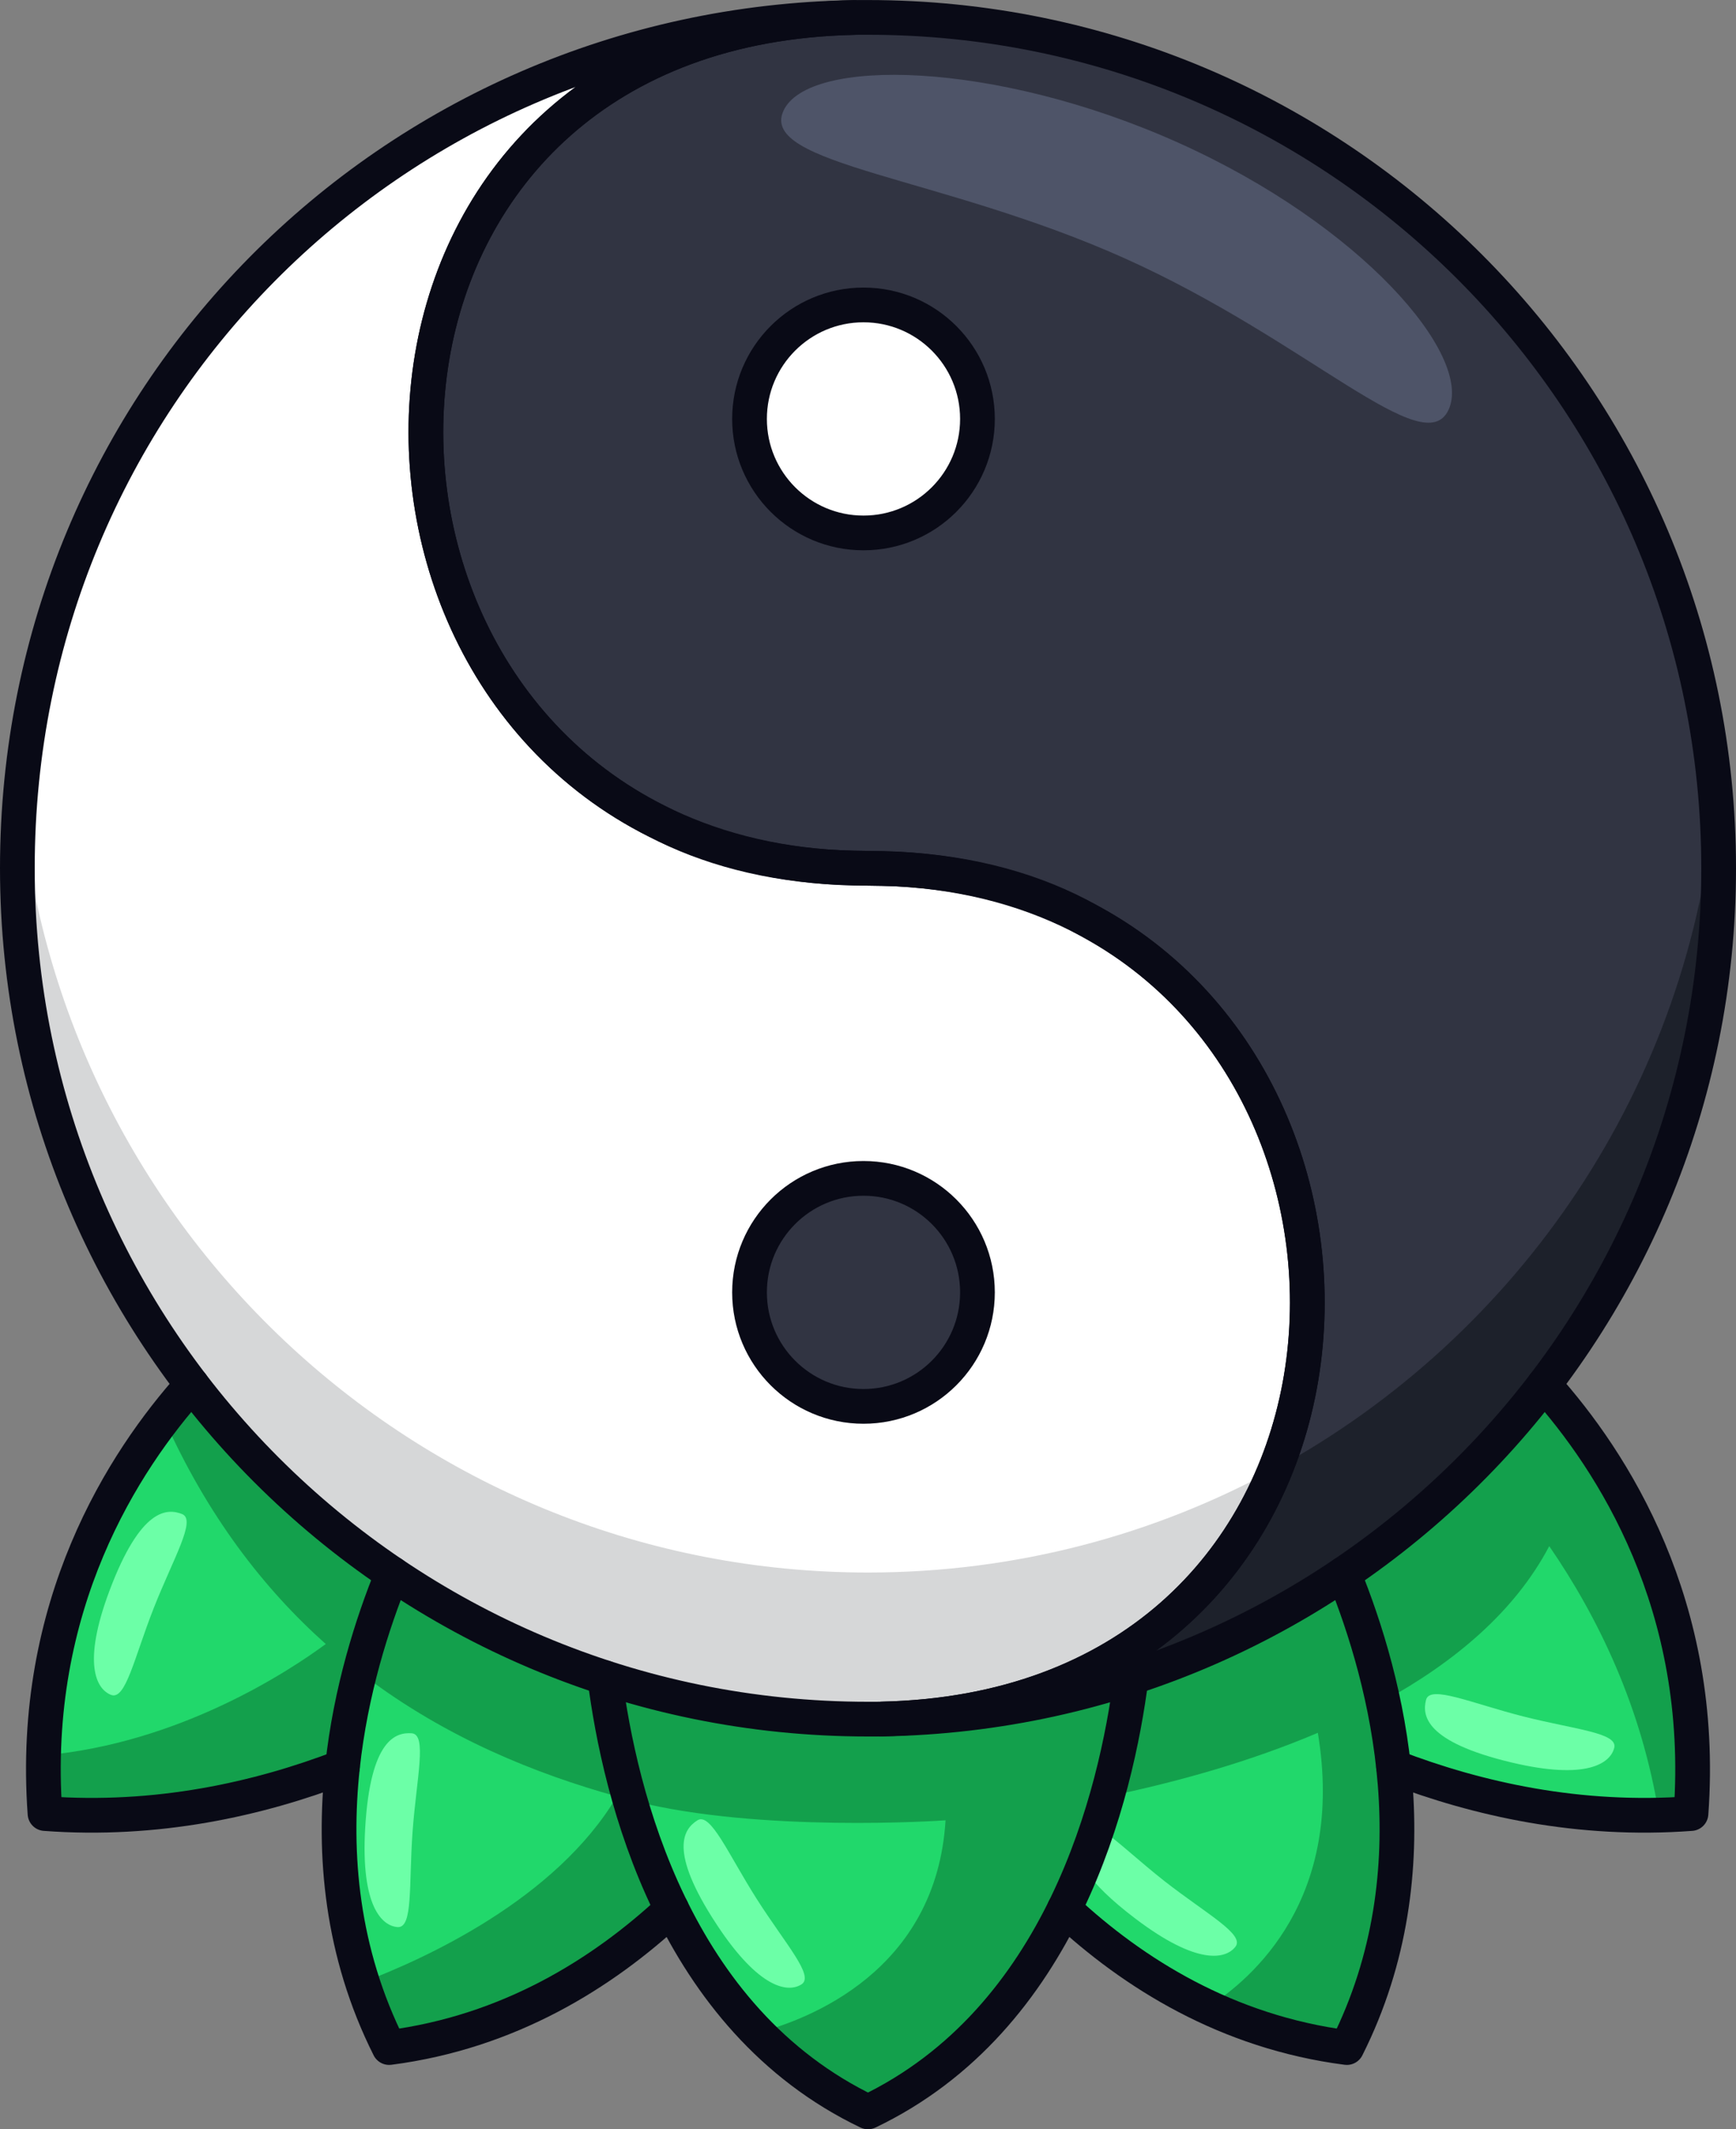 <?xml version="1.0" encoding="UTF-8"?>
<svg id="objects" xmlns="http://www.w3.org/2000/svg" viewBox="0 0 400 490.46">
  <rect x="0" y="0" width="400" height="490.46" fill="#808080" stroke="none"/>
  <defs>
    <style>
      .cls-1 {
        fill: #4e5468;
      }

      .cls-1, .cls-2, .cls-3, .cls-4, .cls-5, .cls-6, .cls-7, .cls-8 {
        stroke-width: 0px;
      }

      .cls-2 {
        fill: #6cffa7;
      }

      .cls-9 {
        fill: none;
        stroke: #090a16;
        stroke-linecap: round;
        stroke-linejoin: round;
        stroke-width: 8px;
      }

      .cls-3 {
        fill: #13a04c;
      }

      .cls-4 {
        fill: #21d86b;
      }

      .cls-5 {
        fill: #313442;
      }

      .cls-6 {
        fill: #d6d7d8;
      }

      .cls-7 {
        fill: #1d212b;
      }

      .cls-8 {
        fill: #fff;
      }
    </style>
  </defs>
  <g>
    <path class="cls-4" d="M137.04,371.86s-9.33,8.88-25.48,18.86c-8.94,5.53-19.96,11.39-32.65,16.27-19.46,7.48-42.82,12.66-68.54,10.75-3.03-41.62,12.86-72.19,27.39-91,1.83-2.39,3.65-4.58,5.41-6.59,14.99,13.78,32.27,25.11,51.2,33.35,10.91,4.76,22.38,8.49,34.27,11.06l8.4,7.3Z"/>
    <path class="cls-4" d="M389.63,417.74c-25.72,1.91-49.08-3.27-68.54-10.75-13.13-5.05-24.48-11.15-33.58-16.85-15.57-9.74-24.55-18.28-24.55-18.28l28.72-24.96,48.74-42.36s9.82,7.03,20.71,20.78c14.81,18.67,31.6,49.74,28.5,92.42Z"/>
    <path class="cls-4" d="M189.22,393.48s-3.16,6.98-9.66,16.8c-5.68,8.58-13.91,19.33-24.79,29.46-15.9,14.81-37.49,28.33-65.1,31.9-11.03-21.95-12.92-44.58-10.76-64.65,1.25-11.65,3.87-22.44,6.86-31.73,2.82-8.75,5.96-16.18,8.6-21.76,10.91,4.76,22.38,8.49,34.27,11.06,4.89,1.07,9.85,1.94,14.87,2.6l3.58,2.06,42.13,24.26Z"/>
    <path class="cls-4" d="M310.33,471.64c-11.77-1.53-22.44-4.85-32.03-9.31-12.94-6.01-23.94-14.09-33.07-22.59-10.97-10.21-19.24-21.05-24.93-29.66-6.4-9.71-9.52-16.6-9.52-16.6l42.13-24.26,22.32-12.85,16.45-9.47,8.04-4.63s7.78,12.54,14.11,31.78c3.16,9.56,5.95,20.78,7.26,32.94,2.16,20.07.27,42.7-10.76,64.65Z"/>
    <path class="cls-4" d="M261.99,369.22s0,14.14-4.02,32.97c-2.45,11.48-6.39,24.71-12.74,37.55-9.16,18.53-23.32,36.24-45.23,46.72-21.91-10.48-36.07-28.19-45.23-46.72-6.22-12.58-10.13-25.54-12.59-36.86-4.17-19.18-4.17-33.66-4.17-33.66h123.98Z"/>
    <path class="cls-3" d="M389.63,417.74c-2.48.18-4.94.3-7.37.36-3.95-24.71-13.95-45.45-25.29-61.96-7.89,15.01-21.77,26.71-38.3,35.76,1.02,4.82,1.86,9.87,2.42,15.09,2.16,20.07.27,42.7-10.76,64.65-11.77-1.53-22.44-4.85-32.03-9.31,10.34-6.57,31.68-25.06,25.35-63.19-15.64,6.65-32.58,11.39-48.56,14.68-2.37,8.38-5.57,17.24-9.86,25.92-9.16,18.53-23.32,36.24-45.23,46.72-9.99-4.78-18.36-11.06-25.39-18.23,11.58-3.04,41.12-14.15,43.26-48.94-1.26.12-42.8,2.87-71.64-4.4l8.54,24.85c-15.9,14.81-37.49,28.33-65.1,31.9-2.5-4.98-4.53-10-6.15-15.01,14.14-5.33,44.55-19.09,58.61-42.84-18.67-5.19-39.23-13.44-58.15-27.76l-5.07,20.96c-19.46,7.48-42.82,12.66-68.54,10.75-.34-4.6-.44-9.07-.34-13.4,31.36-2.77,56.56-19.41,65.03-25.65-14.35-12.8-27.35-29.64-37.3-51.95,1.83-2.39,3.65-4.58,5.41-6.59,14.99,13.78,297.25-15.61,297.25-15.61,0,0,.05.04.15.12.89.71,5.78,4.66,11.82,10.66,2.7,2.8,5.67,6.14,8.74,10,.94,1.19,1.89,2.43,2.85,3.72,14.02,18.95,28.55,48.74,25.65,88.7Z"/>
    <path class="cls-3" d="M364,328.23c0,.27-.01.54-.02.81-.96-1.29-1.91-2.53-2.85-3.72-3.07-3.86-6.04-7.2-8.74-10,3.67,3.64,7.75,8.03,11.61,12.91Z"/>
    <path class="cls-5" d="M396,200c0,107.19-86.04,194.27-192.82,195.97,114.51-2.52,126.19-140.96,48.29-183.59-.24-.15-.48-.27-.72-.39-11.97-6.73-26.67-10.98-44.17-11.82-4.37-.21-8.74-.13-13.1-.33-16.03-.82-30.11-4.65-42.2-10.72-33.92-17.01-52.02-51.59-53.1-86.3-.68-21.83,5.38-43.72,18.48-61.32,16.01-21.53,42.53-36.65,80.13-37.47.45,0,.9-.01,1.35-.02.62-.01,1.24-.01,1.86-.01,108.25,0,196,87.75,196,196Z"/>
    <path class="cls-8" d="M293.92,338.3c-12.85,31.72-42.78,56.61-90.74,57.67-.45.01-.9.01-1.35.02-.61,0-1.22,0-1.83,0-78.95,0-146.99-46.67-178.04-113.93-11.17-24.17-17.55-51.02-17.94-79.31-.01-.84-.02-1.68-.02-2.53v-.55c0-.7.01-1.39.02-2.09v-.1c.01-1.23.04-2.46.08-3.68.03-.71.05-1.42.08-2.13C8.49,88.35,92.8,5.7,196.79,4.03c-117.26,2.55-126.83,144.3-45.49,185.1,11.61,6.09,25.64,9.92,42.18,10.71,4.36.21,8.73.13,13.1.33,16.95.88,31.7,5.12,44.17,11.82.24.12.48.24.72.39,31.87,17.44,48.74,50.91,49.72,84.55.41,14.15-1.99,28.34-7.27,41.37Z"/>
    <circle class="cls-5" cx="198.96" cy="297.69" r="26.26"/>
    <circle class="cls-8" cx="198.96" cy="96.5" r="26.26"/>
    <path class="cls-7" d="M396,200.23c0,108.25-87.75,196-196,196S5.37,309.85,4.02,202.76c.39,28.29,6.77,55.14,17.94,79.31,31.05,67.26,99.09,113.93,178.04,113.93.61,0,1.22,0,1.83,0,.45-.01.9-.01,1.35-.02,47.96-1.06,77.89-25.95,90.74-57.67,56.13-30.7,95.59-88.07,101.35-155.07.48,5.6.73,11.27.73,17Z"/>
    <path class="cls-6" d="M293.92,338.3c-12.85,31.72-42.78,56.61-90.74,57.67-.45.01-.9.01-1.35.02-.61,0-1.22,0-1.83,0-78.95,0-146.99-46.67-178.04-113.93-11.17-24.17-17.55-51.02-17.94-79.31-.01-.84-.02-1.68-.02-2.53v-.55c0-.7.01-1.39.02-2.09v-.1c.02-1.23.04-2.46.08-3.68.03-.71.05-1.42.08-2.13.13-2.83.31-5.65.55-8.45,8.62,100.29,92.75,179,195.27,179,34.03,0,66.03-8.67,93.92-23.93Z"/>
    <path class="cls-1" d="M333.8,94.32c-5.57,12.41-32.35-15.84-74.68-34.83-42.34-18.98-84.19-21.52-78.62-33.93,5.58-12.42,48.64-11.69,90.97,7.3,42.33,18.99,67.9,49.05,62.33,61.47Z"/>
    <path class="cls-2" d="M35.4,370.47c-4.52,11.51-6.46,21.26-9.83,19.93-3.37-1.33-6.65-7.17-.37-23.92,7.23-19.28,13.37-19.06,16.75-17.73,3.37,1.32-2.03,10.22-6.55,21.72Z"/>
    <path class="cls-2" d="M95.06,421.94c-.89,12.33.15,22.22-3.46,21.95-3.62-.27-8.48-4.87-7.46-22.73,1.18-20.56,7.1-22.17,10.73-21.91,3.61.26,1.09,10.36.19,22.69Z"/>
    <path class="cls-2" d="M184.67,457.09c-3.06,1.94-9.71,1.15-19.54-13.8-11.31-17.2-7.52-22.03-4.45-23.98,3.05-1.95,7.05,7.66,13.68,18.1,6.64,10.43,13.37,17.74,10.31,19.68Z"/>
    <path class="cls-2" d="M371.94,402.62c-.89,3.51-6.28,7.49-23.68,3.35-20.03-4.78-20.58-10.89-19.68-14.41.88-3.52,10.38.74,22.37,3.8,11.98,3.04,21.89,3.75,20.99,7.26Z"/>
    <path class="cls-2" d="M254,421.64c3.44,2.28,8.38,7,14.35,11.69,9.75,7.61,18.53,12.25,16.3,15.1-2.24,2.86-8.77,4.33-23.03-6.48-5.7-4.32-9.19-7.84-11.21-10.72l3.59-9.59Z"/>
  </g>
  <path class="cls-9" d="M44.22,318.96c-15.7,17.52-37.34,50.81-33.85,98.78,25.72,1.91,49.08-3.27,68.54-10.75"/>
  <path class="cls-9" d="M355.78,318.96c15.7,17.52,37.34,50.81,33.85,98.78-25.72,1.91-49.08-3.27-68.54-10.75"/>
  <path class="cls-9" d="M154.77,439.74c-15.9,14.81-37.49,28.33-65.1,31.9-11.03-21.95-12.92-44.58-10.76-64.65,1.88-17.48,6.83-33.01,11.5-44.48"/>
  <path class="cls-9" d="M309.59,362.51c10.02,24.64,21.38,68.07.74,109.13-27.61-3.57-49.2-17.09-65.1-31.9"/>
  <path class="cls-9" d="M139.35,386.44c3.46,27.05,15.91,78.62,60.65,100.02,44.74-21.4,57.18-72.98,60.65-100.03"/>
  <path class="cls-9" d="M396,200c0,107.19-86.04,194.27-192.82,195.97,114.51-2.52,126.19-140.96,48.29-183.59-.23-.14-.47-.27-.71-.39-11.98-6.73-26.67-10.97-44.17-11.82-4.36-.21-8.73-.12-13.1-.32-16.03-.82-30.11-4.65-42.2-10.72C69.96,148.33,79.53,6.57,196.79,4.03c.45,0,.9-.02,1.35-.02.62,0,1.24,0,1.86,0,108.25,0,196,87.75,196,196Z"/>
  <path class="cls-9" d="M203.18,395.97c-.45,0-.9.02-1.35.02-.61,0-1.21,0-1.83,0-108.25,0-196-87.75-196-196S90.02,5.74,196.79,4.03c-117.26,2.54-126.84,144.29-45.5,185.1,11.61,6.09,25.64,9.92,42.18,10.71,4.36.21,8.73.13,13.1.32,16.95.88,31.7,5.12,44.17,11.82.24.12.48.25.71.39,77.9,42.63,66.22,181.08-48.29,183.59Z"/>
  <circle class="cls-9" cx="198.96" cy="297.69" r="26.26"/>
  <circle class="cls-9" cx="198.96" cy="96.5" r="26.26"/>
</svg>